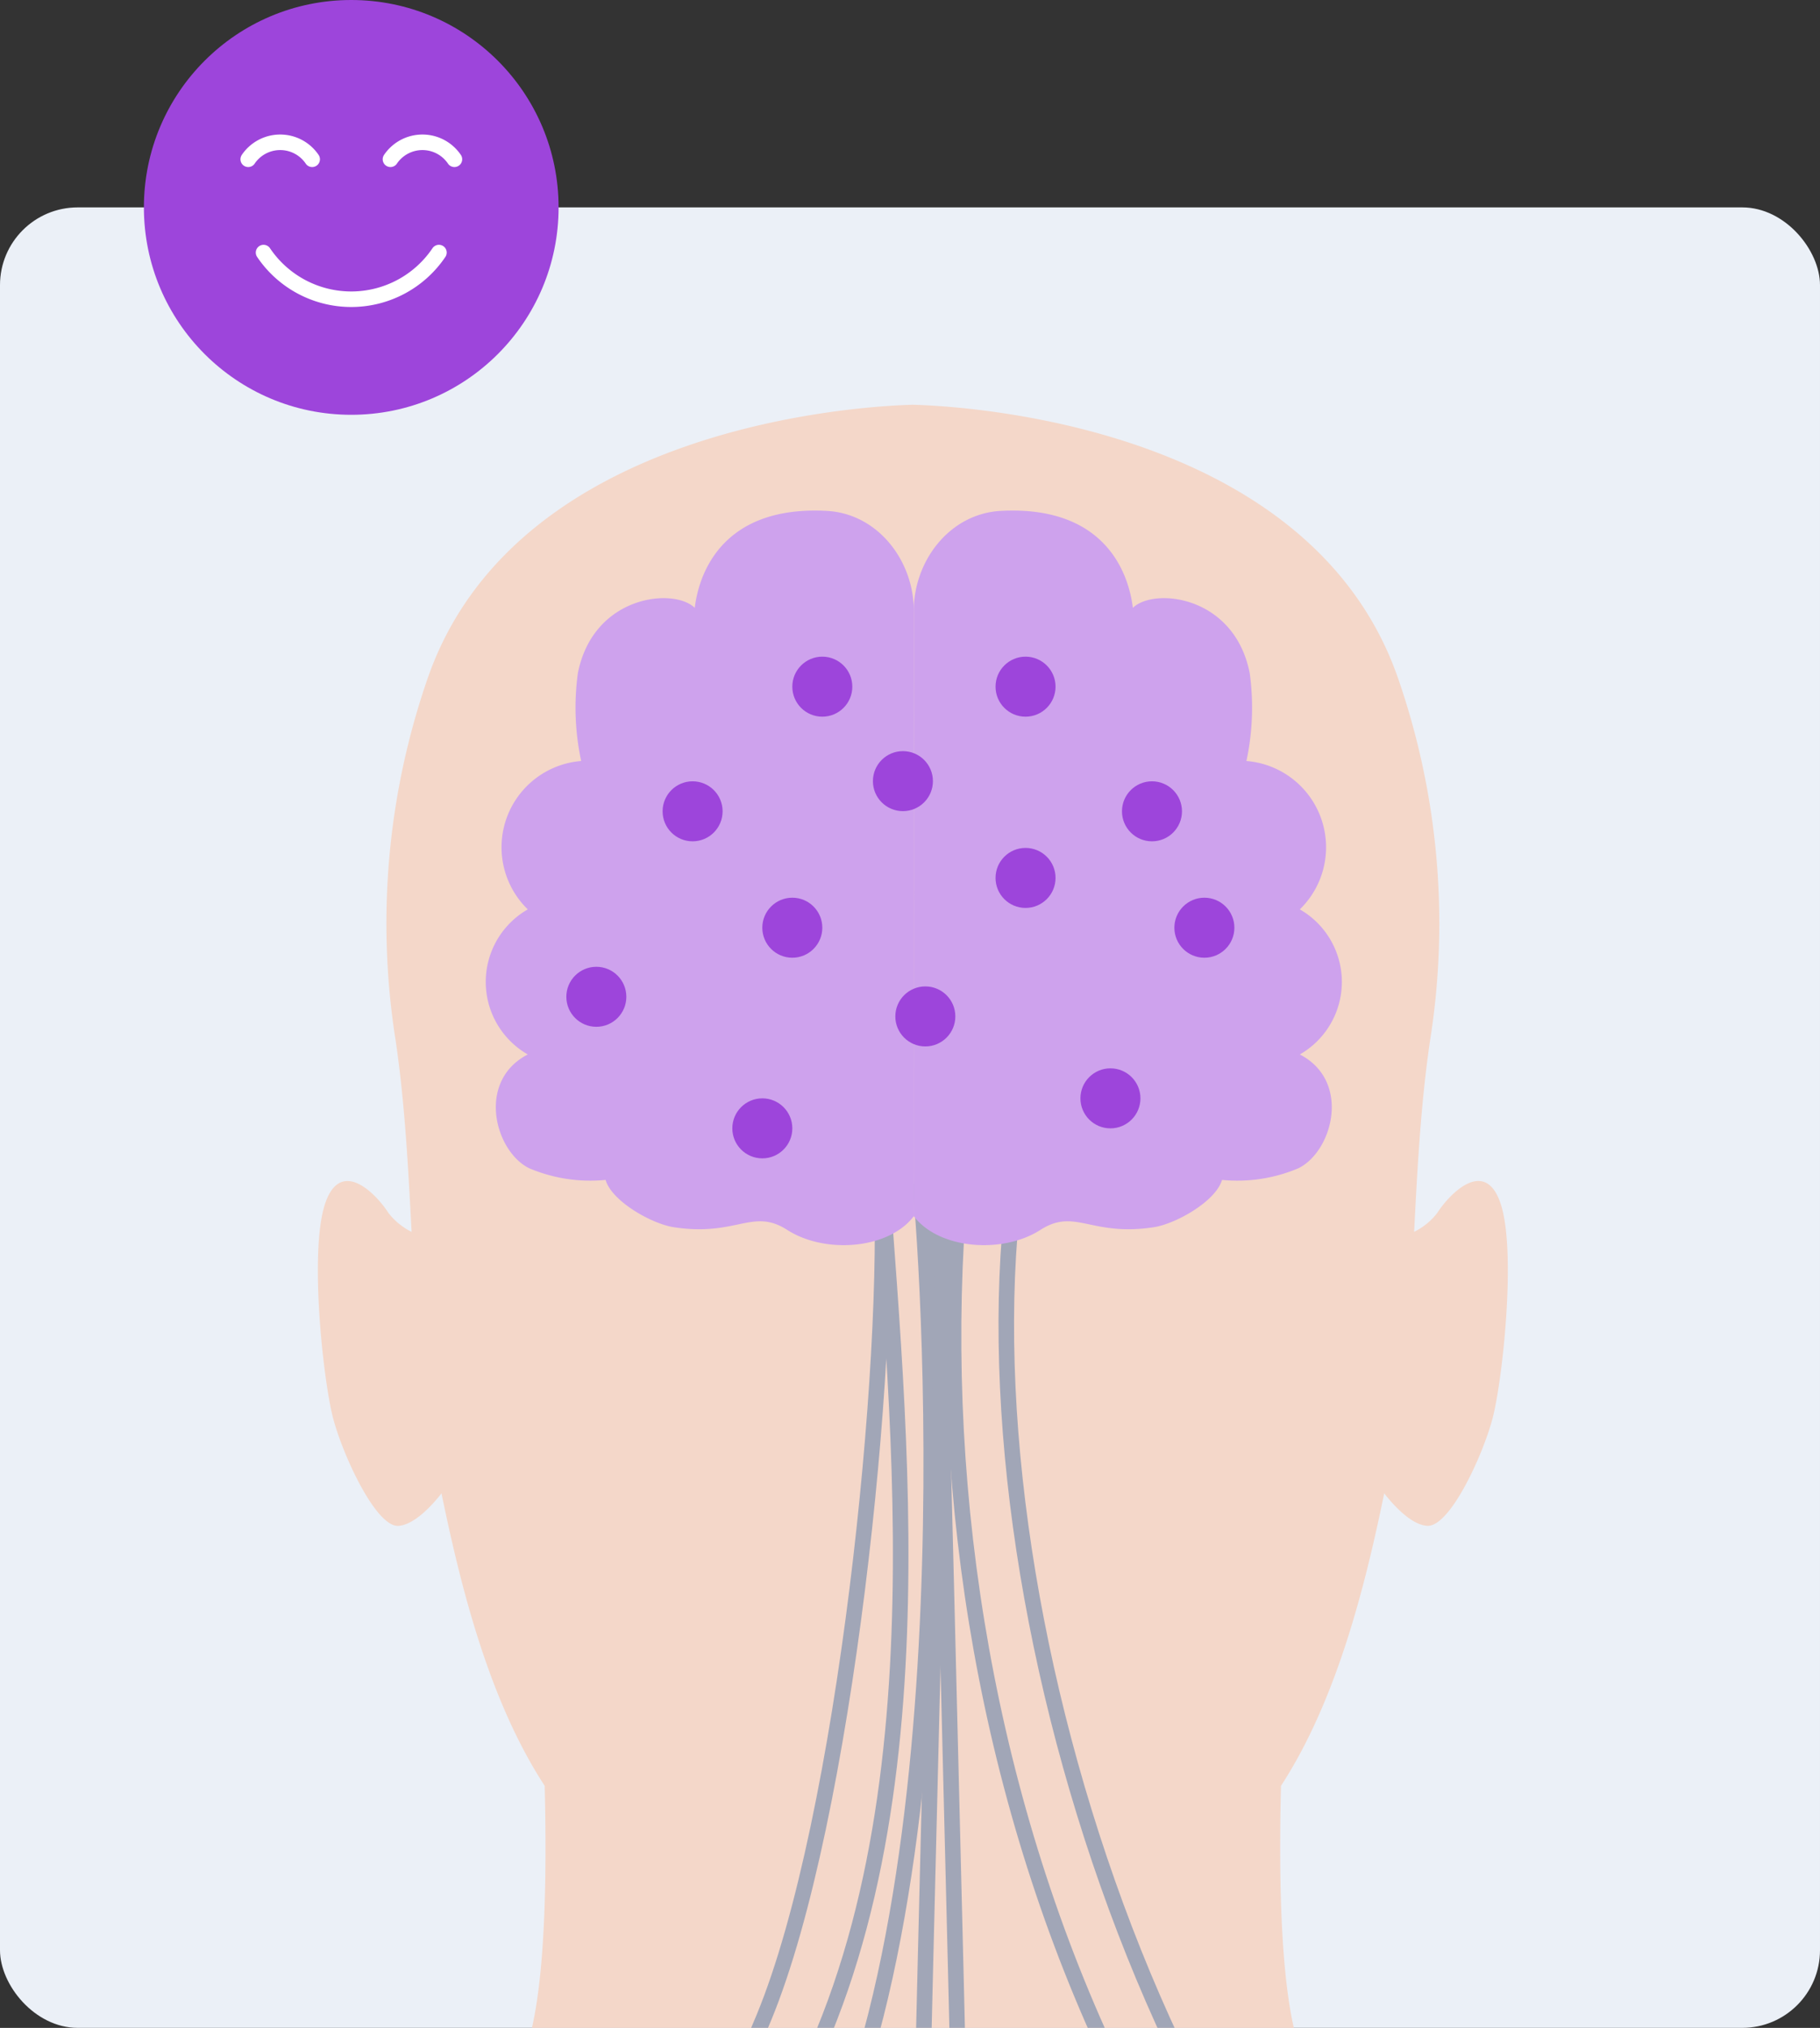 <svg id="Calque_1-2" xmlns="http://www.w3.org/2000/svg" xmlns:xlink="http://www.w3.org/1999/xlink" width="117.146" height="130.493" viewBox="0 0 117.146 130.493">
  <rect x="0" y="0" width="117.146" height="130.493" fill="#333333" stroke="none"/>
  <defs>
    <clipPath id="clip-path">
      <rect id="Rectangle_4010" data-name="Rectangle 4010" width="117.146" height="117.146" rx="5" fill="none"/>
    </clipPath>
  </defs>
  <rect id="Rectangle_4009" data-name="Rectangle 4009" width="117.146" height="117.146" rx="5" transform="translate(0 13.346)" fill="#ebf0f7"/>
  <g id="Groupe_5847" data-name="Groupe 5847" transform="translate(0 13.346)" clip-path="url(#clip-path)">
    <path id="Tracé_38619" data-name="Tracé 38619" d="M229.225,414.373c-3.448-2.408-7.628-4.986-14.98-13.909-4.392-5.336-10.492-9.071-16.911-11.543a15.229,15.229,0,0,1-3.416-1.6c-2.111-1.507-2.461-4.615-3.034-6.97-.573-2.334-1.018-4.689-1.644-7.013-1.262-4.668-2.408-12.094-2.408-24.507,0-29.419-6.047-54.807-9.272-61.66s-5.241-12.094-9-39.9,3.49-23.245,0-56.823-29.281-39.5-40.835-42.182S92.536,135.84,87.963,132.35c-2.249-1.719-2.61-10.482-2.4-18.927C89.088,108,90.923,100.851,92.207,94.6c.552.711,1.708,2.016,2.758,2.09,1.443.106,3.543-4.424,4.2-6.854s1.549-10.726.552-13.824-3.321-.668-4.1.552a4.268,4.268,0,0,1-1.485,1.209c.212-4.1.424-8.19,1.018-12.254a48.169,48.169,0,0,0-2.079-23.446C87.348,25.77,64.984,24.635,61.865,24.55c-3.108.085-25.473,1.22-31.2,17.526a48.169,48.169,0,0,0-2.079,23.446c.594,4.063.8,8.158,1.018,12.254a4.369,4.369,0,0,1-1.485-1.209c-.774-1.22-3.1-3.65-4.1-.552s-.106,11.394.552,13.824,2.769,6.97,4.2,6.854c1.05-.085,2.207-1.39,2.758-2.09,1.284,6.249,3.108,13.4,6.641,18.821.212,8.445-.138,17.208-2.4,18.927-4.562,3.49-28.21,13.23-39.763,15.914s-37.344,8.593-40.835,42.182,3.766,29.016,0,56.823c-1.3,9.612-2.472,19.415-4.954,28.814a42.3,42.3,0,0,0,1.008,24.1c1,3.024,2.684,6.015,5.368,7.723,9.76,6.2,26.608,3.469,35.18,3.437,2.992,0,2.122-1.613,4.053-3.894,1.835-2.164,1.6-5.358,1.209-8.169Q-4.246,290.1-6.3,281.059c-.668-2.96-1.835-6-2.249-9s.361-6.037.668-8.912c.764-7.161.849-14.874,2.419-21.887,2.6.509,4.838,9.527,5.7,11.914a118.451,118.451,0,0,1,4.339,15.1c2.345,10.959,2.949,22.385.721,33.419C-2.84,341.86-.294,330.168-2.84,341.86c-2.8,12.9-5.633,25.547-6.907,38.734-2.843,29.462-5.061,59.295-.382,88.47,1.708,10.641,7.893,72.238,7.5,74.37-1.464,8.031-6.206,24.8-8.031,34.289s-.9,23.711-.17,49.619,4.01,45.97,5.1,60.2c.944,12.211-.859,43.434-1.379,52.038a16.859,16.859,0,0,1-.859,4.413,84.367,84.367,0,0,1-4.7,11.415c-3.554,6.822-11.744,19.659-14.471,22.4s-7.129,9.315-3,11.193c1.453.658,2.185.032,2.185.032-.541,2.154.4,4.424,1.708,5.05a5.1,5.1,0,0,0,2.387.371c.117,1.676,2.048,4.817,6.143,3.681,0,0,1.04,3.66,4.212,3.819a7.15,7.15,0,0,0,3.066-.371c.891-.361,1.888-1.379,2.96-3.925,0,0-.806,3.278,3.215,4.848S4.543,802.223,7,797.036s2.185-6.143,4.233-10.652,1.093-16.243,2.6-21.027,5.867-6.419,6.281-10.376a54.347,54.347,0,0,0-.212-11.2c.1-.021.286-17.855.286-17.855l.52-7.957a297.414,297.414,0,0,1,4.626-36.644c3.883-20.327,9.272-54,10.906-74.423,2.185-27.361,4.742-50.351,6.206-54.722.064-.191.159-.477.265-.828a262.25,262.25,0,0,0,11.267-51.486c.626-5.527,1.2-11.628,1.655-18.184,1.984-28.772,1.082-44.431,6.228-45.184,5.145.753,4.244,16.412,6.228,45.184.456,6.556,1.029,12.657,1.655,18.184a262.251,262.251,0,0,0,11.267,51.486c.117.35.2.626.265.828,1.464,4.382,4.01,27.361,6.206,54.722,1.634,20.423,7.023,54.1,10.906,74.423a297.673,297.673,0,0,1,4.626,36.644l.52,7.957s.191,17.834.286,17.855a54.347,54.347,0,0,0-.212,11.2c.414,3.957,4.774,5.6,6.281,10.376s.541,16.518,2.6,21.027,1.772,5.464,4.233,10.652,7.235,7.034,11.267,5.464,3.215-4.848,3.215-4.848c1.072,2.546,2.069,3.565,2.96,3.925a6.953,6.953,0,0,0,3.066.371c3.172-.159,4.212-3.819,4.212-3.819,4.1,1.125,6.026-2.016,6.143-3.681a5.1,5.1,0,0,0,2.387-.371c1.3-.626,2.249-2.9,1.708-5.05,0,0,.732.626,2.185-.032,4.127-1.878-.276-8.466-3-11.193s-10.927-15.564-14.471-22.4a83.807,83.807,0,0,1-4.7-11.415,16.943,16.943,0,0,1-.859-4.413c-.53-8.593-2.323-39.816-1.379-52.038,1.093-14.227,4.382-34.289,5.1-60.2s1.655-40.135-.17-49.619-6.567-26.268-8.031-34.289c-.393-2.132,5.8-63.729,7.5-74.37,4.679-29.165,2.461-59.008-.382-88.47-1.273-13.187-4.106-25.844-6.907-38.734-2.546-11.691,0,0-8.137-40.166-4.636-22.863,3.1-46.054,10.609-61.788,4.965,17.516,11.85,33.9,12.636,40.432,1.209,10.079-1.613,18.131,6.45,41.514,6.259,18.152,15.924,47.975,19.924,60.387l-.149.021s2.079,5.761,3.1,10.185,2.387,17.887,3.331,24.486,3.193,13.357,4.827,20.688c1.008,4.53,2.4,10.949,3.809,13.378,1.231,2.122,2.483,2.483,3.915,2.313,2.281-.276,2.44-3.7,1.549-8.54-.711-3.819-2.875-11.458-2.981-14.248-.053-1.294.7.4,1.146,2.122,1.178,4.53,3.14,14.153,4.445,19.457,1.273,5.167,3.193,10.047,5.368,10.694a3.136,3.136,0,0,0,4.244-3.172c0-2.949-2.026-7.7-2.9-11.352-1.549-6.535-4.191-20.317-4.191-20.317s4.085,16.434,5.474,22.417c.138.573,1.963,6.535,3.448,10.111,1.464,3.533,4.085,5.9,6.291,4.042,4.191-3.533-.721-12.89-2.62-20.221s-4.477-19.415-4.477-19.415,4.679,14.333,6.96,22.354,5.559,12.052,7.872,8.933,1.167-8.753.138-11.8-2.61-9.05-4.233-14.036-5.718-19.786-3.777-20.38,7.151,9.4,15.023,11.182,9.007-4.329,5.559-6.737Z" transform="translate(-3.111 -11.851)" fill="#f4d7c9"/>
    <path id="Tracé_38620" data-name="Tracé 38620" d="M-24.137,275.943c-2.408-17.261-4.817-34.724-2.949-52.049s4.265-38.3,17.654-49.439C7.34,160.5,33.736,159.677,50.827,134.533,63.049,116.55,60.11,89.465,58.816,71.09c.7,11.914-2.281,41.662-7.533,54.4s-12.317,21.855-24.857,27.573c-17.134,7.808-32.846,10.227-45.131,21.3-8.53,7.681-13.452,18.757-15.1,30.109s-.541,22.916.573,34.342" transform="translate(-2.11 -9.016)" fill="none" stroke="#a1a6b7" stroke-miterlimit="10" stroke-width="1"/>
    <path id="Tracé_38621" data-name="Tracé 38621" d="M-19.79,256.785c.244-4.4.5-8.806.806-13.2.308-4.318-1.156-30.533.488-39.254,2.217-11.829,7.044-21.24,15.829-29.451,7.607-7.108,38.458-12.89,54.043-34.787,12.551-17.632,9.665-62.435,9.05-68.355" transform="translate(-1.206 -8.976)" fill="none" stroke="#a1a6b7" stroke-miterlimit="10" stroke-width="1"/>
    <path id="Tracé_38622" data-name="Tracé 38622" d="M61.7,71.22c-3.872,27.043,9.877,70.509,33.366,84.449,10.121,6,21.621,9.378,31.743,15.394,21.8,12.964,35.36,38.649,33.79,63.963" transform="translate(3.719 -9.008)" fill="none" stroke="#a1a6b7" stroke-miterlimit="10" stroke-width="1"/>
    <path id="Tracé_38623" data-name="Tracé 38623" d="M58.614,68.79c-4.307,36.209,9.527,79.176,44.41,96.978,42.32,21.59,47.444,50.1,51.21,63.772s4.912,27.9,6.047,42.034" transform="translate(3.524 -9.156)" fill="none" stroke="#a1a6b7" stroke-miterlimit="10" stroke-width="1"/>
    <path id="Tracé_38624" data-name="Tracé 38624" d="M56.82,73.24c1.666,63.061,3.331,140.837,5,203.9.562,21.176-.849,40.453-.881,61.639" transform="translate(3.461 -8.885)" fill="none" stroke="#a1a6b7" stroke-miterlimit="10" stroke-width="1"/>
    <path id="Tracé_38625" data-name="Tracé 38625" d="M57.625,72.1c-1.666,63.061-3.331,140.837-5,203.9-.562,21.176.849,40.453.881,61.639" transform="translate(3.198 -8.954)" fill="none" stroke="#a1a6b7" stroke-miterlimit="10" stroke-width="1"/>
    <path id="Tracé_38626" data-name="Tracé 38626" d="M57.022,37.537c.064-3.225-2.239-6.355-5.58-6.546-6.567-.361-8.222,3.8-8.519,6.238-1.358-1.326-6.535-.806-7.522,4.2a16.371,16.371,0,0,0,.212,5.655,5.57,5.57,0,0,0-3.437,9.548,5.38,5.38,0,0,0,0,9.336c-3.31,1.708-2.132,6.217.085,7.32a10.078,10.078,0,0,0,4.923.753c.4,1.379,2.981,2.833,4.4,3.045,4.053.615,5.05-1.262,7.289.17,2.419,1.56,6.535,1.262,8.158-.891" transform="translate(1.795 -11.46)" fill="#cea2ed"/>
    <path id="Tracé_38627" data-name="Tracé 38627" d="M55.441,37.537c-.064-3.225,2.239-6.355,5.58-6.546,6.567-.361,8.222,3.8,8.519,6.238,1.358-1.326,6.535-.806,7.522,4.2a16.371,16.371,0,0,1-.212,5.655,5.57,5.57,0,0,1,3.437,9.548,5.38,5.38,0,0,1,0,9.336c3.31,1.708,2.132,6.217-.085,7.32a10.078,10.078,0,0,1-4.923.753c-.4,1.379-2.981,2.833-4.4,3.045-4.053.615-5.05-1.262-7.288.17-2.419,1.56-6.535,1.262-8.158-.891" transform="translate(3.377 -11.46)" fill="#cea2ed"/>
  </g>
  <circle id="Ellipse_1792" data-name="Ellipse 1792" cx="1.931" cy="1.931" r="1.931" transform="translate(64.079 42.256)" fill="#9d45db"/>
  <circle id="Ellipse_1793" data-name="Ellipse 1793" cx="1.931" cy="1.931" r="1.931" transform="translate(50.998 42.256)" fill="#9d45db"/>
  <circle id="Ellipse_1794" data-name="Ellipse 1794" cx="1.931" cy="1.931" r="1.931" transform="translate(42.649 50.277)" fill="#9d45db"/>
  <circle id="Ellipse_1795" data-name="Ellipse 1795" cx="1.931" cy="1.931" r="1.931" transform="translate(36.453 62.212)" fill="#9d45db"/>
  <circle id="Ellipse_1796" data-name="Ellipse 1796" cx="1.931" cy="1.931" r="1.931" transform="translate(47.137 70.678)" fill="#9d45db"/>
  <circle id="Ellipse_1797" data-name="Ellipse 1797" cx="1.931" cy="1.931" r="1.931" transform="translate(56.186 48.335)" fill="#9d45db"/>
  <circle id="Ellipse_1798" data-name="Ellipse 1798" cx="1.931" cy="1.931" r="1.931" transform="translate(72.217 50.277)" fill="#9d45db"/>
  <circle id="Ellipse_1799" data-name="Ellipse 1799" cx="1.931" cy="1.931" r="1.931" transform="translate(75.59 57.767)" fill="#9d45db"/>
  <circle id="Ellipse_1800" data-name="Ellipse 1800" cx="1.931" cy="1.931" r="1.931" transform="translate(69.543 68.747)" fill="#9d45db"/>
  <circle id="Ellipse_1801" data-name="Ellipse 1801" cx="1.931" cy="1.931" r="1.931" transform="translate(64.079 54.563)" fill="#9d45db"/>
  <circle id="Ellipse_1802" data-name="Ellipse 1802" cx="1.931" cy="1.931" r="1.931" transform="translate(57.629 63.475)" fill="#9d45db"/>
  <circle id="Ellipse_1803" data-name="Ellipse 1803" cx="1.931" cy="1.931" r="1.931" transform="translate(49.067 57.767)" fill="#9d45db"/>
  <circle id="Ellipse_1804" data-name="Ellipse 1804" cx="13.346" cy="13.346" r="13.346" transform="translate(9.262 0)" fill="#9d45db"/>
  <path id="Tracé_38628" data-name="Tracé 38628" d="M27.278,15.32a6.806,6.806,0,0,1-11.288,0" transform="translate(0.974 0.933)" fill="none" stroke="#fff" stroke-linecap="round" stroke-miterlimit="10" stroke-width="1"/>
  <path id="Tracé_38629" data-name="Tracé 38629" d="M19.176,9.723a2.485,2.485,0,0,0-4.116,0" transform="translate(0.917 0.526)" fill="none" stroke="#fff" stroke-linecap="round" stroke-miterlimit="10" stroke-width="1"/>
  <path id="Tracé_38630" data-name="Tracé 38630" d="M27.806,9.723a2.485,2.485,0,0,0-4.116,0" transform="translate(1.443 0.526)" fill="none" stroke="#fff" stroke-linecap="round" stroke-miterlimit="10" stroke-width="1"/>
</svg>
